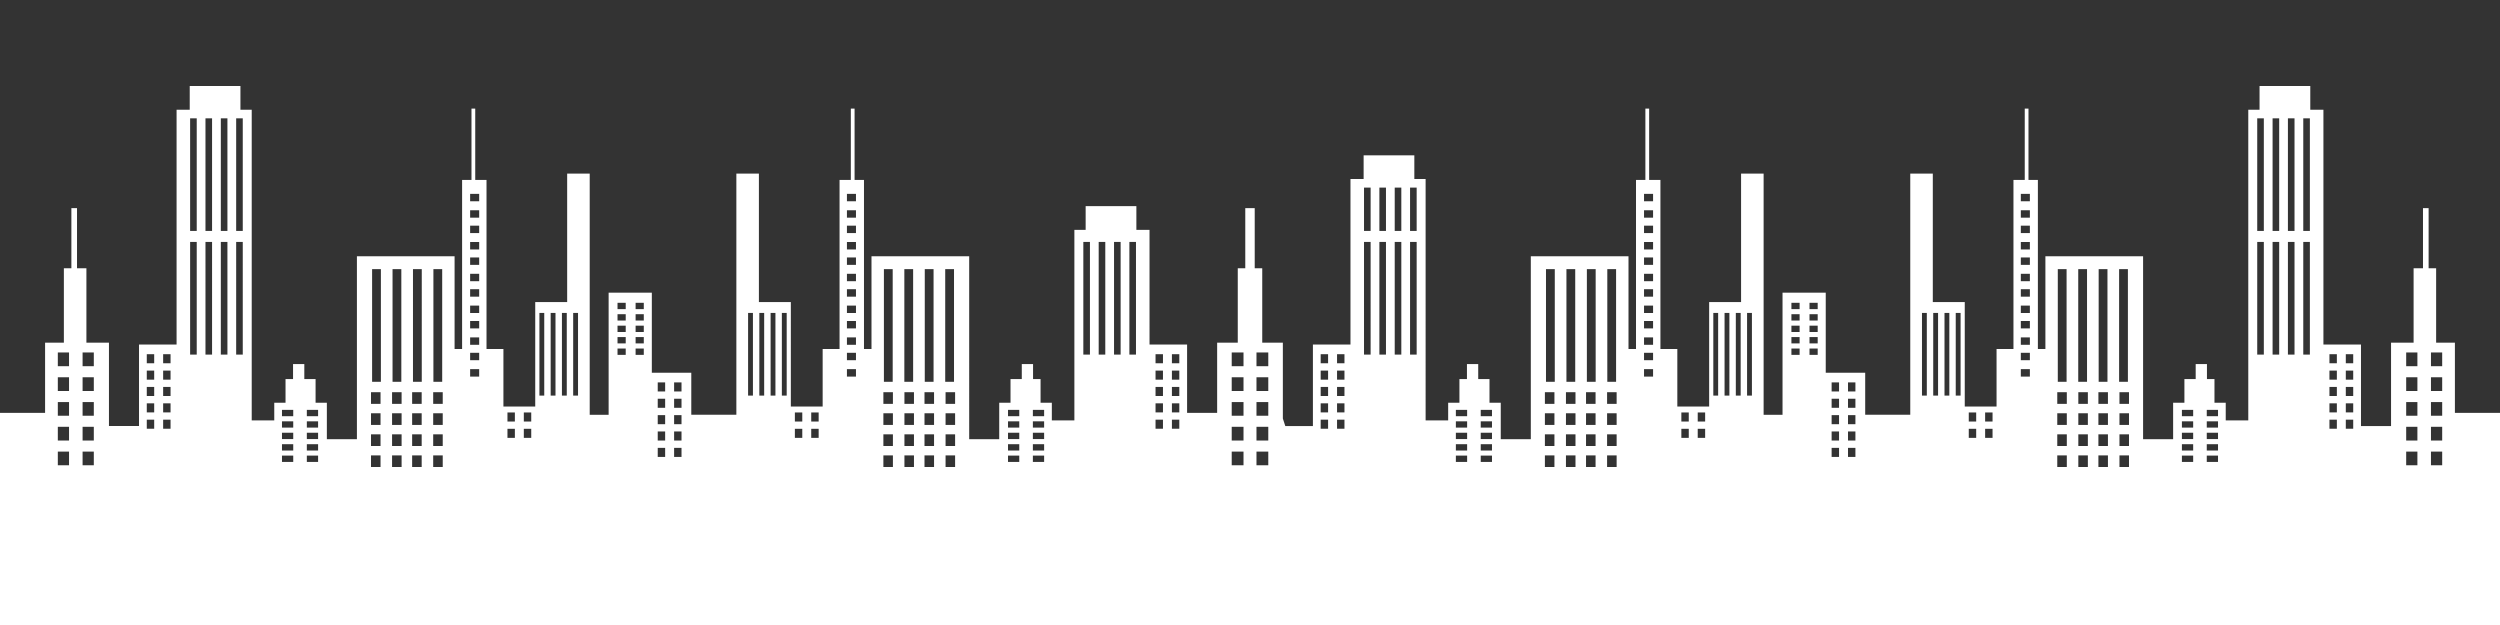 <?xml version="1.0" encoding="utf-8"?>
<!-- Generator: Adobe Illustrator 16.0.0, SVG Export Plug-In . SVG Version: 6.00 Build 0)  -->
<!DOCTYPE svg PUBLIC "-//W3C//DTD SVG 1.1//EN" "http://www.w3.org/Graphics/SVG/1.1/DTD/svg11.dtd">
<svg version="1.1" id="图层_1" xmlns="http://www.w3.org/2000/svg" xmlns:xlink="http://www.w3.org/1999/xlink" x="0px" y="0px"
	 width="566.93px" height="141.73px" viewBox="0 0 566.93 141.73" enable-background="new 0 0 566.93 141.73" xml:space="preserve">
<rect x="0" y="0" width="566.93" height="141.73" fill="#333333" stroke="none"/>
<path fill="#FFFFFF" d="M556.703,93.631V77.704h-4.256V60.831h-1.705V47.198h-1.277v13.633h-2.129v16.873h-5.113v18.909h-6.818
	V78.131h-8.518v-53.25h-2.98v-5.372h-11.504v5.372h-2.555v70.453h-5.115v-3.998h-2.553v-5.373h-1.705v-3.407h-2.555v3.407h-2.557
	v5.373h-2.559v8.261h-6.812V58.108H463.84v21.04h-1.705V40.81h-2.131V24.621h-0.848V40.81h-2.559v38.339h-3.834v13.038h-7.211
	V68.497h-7.246V39.366h-5.111v54.691h-10.221V84.52h-8.947v-18.15h-9.799v27.688h-4.289V39.366h-5.111v29.131h-7.24v23.689h-7.217
	V79.148h-3.832V40.81h-2.557V24.621h-0.854V40.81H371v38.339h-1.703v-21.04h-22.152v41.488h-6.816v-8.261h-2.555v-5.373h-2.557
	v-3.407h-2.555v3.407h-1.705v5.373h-2.555v3.998h-5.113V40.597h-2.557v-5.371h-11.5v5.371h-2.982v37.534h-8.52v18.482h-6.262
	l-0.553-1.699v-17.21h-0.418h-4.256V60.831h-0.439h-1.268V47.198h-0.863h-0.415h-0.863v13.633h-1.266h-0.438v16.873h-4.259h-0.416
	v15.927h-6.816v-15.5h-8.519V52.123h-2.981v-5.372h-11.503v5.372h-2.556v43.211h-5.112v-3.998h-2.555v-5.373h-1.704v-3.407h-2.555
	v3.407h-2.556v5.373h-2.56v8.261h-6.812V58.108h-22.155v21.04h-1.703V40.81h-2.131V24.621h-0.85V40.81h-2.558v38.339h-3.833v13.038
	h-7.213V68.497h-7.244V39.366h-5.111v54.691h-10.222V84.52h-8.949v-18.15h-9.796v27.688h-4.291V39.366h-5.111v29.131h-7.242v23.689
	h-7.215V79.148h-3.833V40.81h-2.557V24.621h-0.851V40.81h-2.129v38.339h-1.704v-21.04H80.938v41.488h-6.816v-8.261h-2.557v-5.373
	h-2.555v-3.407h-2.556v3.407h-1.704v5.373h-2.555v3.998h-5.113V24.881h-2.558v-5.372H43.025v5.372h-2.982v53.25h-8.519v18.482
	h-6.816V77.704h-5.113V60.831h-2.13V47.198h-1.277v13.633h-1.704v16.873h-4.26v15.927H0v48.1h170.57h8.775h86.862h34.516h136.053
	h8.777H566.93v-48.1H556.703z M15.655,105.515h-2.543v-3.108h2.543V105.515z M15.655,99.896h-2.543V96.79h2.543V99.896z
	 M15.655,94.282h-2.543V91.17h2.543V94.282z M15.655,88.665h-2.543v-3.111h2.543V88.665z M15.655,83.045h-2.543v-3.109h2.543V83.045
	z M21.273,105.515h-2.544v-3.108h2.544V105.515z M21.273,99.896h-2.544V96.79h2.544V99.896z M21.273,94.282h-2.544V91.17h2.544
	V94.282z M21.273,88.665h-2.544v-3.111h2.544V88.665z M21.273,83.045h-2.544v-3.109h2.544V83.045z M34.966,97.227h-1.68v-2.052h1.68
	V97.227z M34.966,93.515h-1.68V91.46h1.68V93.515z M34.966,89.805h-1.68V87.75h1.68V89.805z M34.966,86.092h-1.68v-2.053h1.68
	V86.092z M34.966,82.382h-1.68v-2.055h1.68V82.382z M38.678,97.227h-1.681v-2.052h1.681V97.227z M38.678,93.515h-1.681V91.46h1.681
	V93.515z M38.678,89.805h-1.681V87.75h1.681V89.805z M38.678,86.092h-1.681v-2.053h1.681V86.092z M38.678,82.382h-1.681v-2.055
	h1.681V82.382z M44.613,80.408h-1.498V54.866h1.498V80.408z M44.613,52.373h-1.498V26.828h1.498V52.373z M48.092,80.408h-1.496
	V54.866h1.496V80.408z M48.092,52.373h-1.496V26.828h1.496V52.373z M51.574,80.408h-1.497V54.866h1.497V80.408z M51.574,52.373
	h-1.497V26.828h1.497V52.373z M55.052,80.408h-1.495V54.866h1.495V80.408z M55.052,52.373h-1.495V26.828h1.495V52.373z
	 M66.497,104.756h-2.552v-1.437h2.552V104.756z M66.497,102.161h-2.552v-1.435h2.552V102.161z M66.497,99.569h-2.552v-1.438h2.552
	V99.569z M66.497,96.975h-2.552V95.54h2.552V96.975z M66.497,94.379h-2.552v-1.436h2.552V94.379z M72.135,104.756h-2.553v-1.437
	h2.553V104.756z M72.135,102.161h-2.553v-1.435h2.553V102.161z M72.135,99.569h-2.553v-1.438h2.553V99.569z M72.135,96.975h-2.553
	V95.54h2.553V96.975z M72.135,94.379h-2.553v-1.436h2.553V94.379z M98.284,61.036h1.993v25.545h-1.993V61.036z M89.018,61.036h1.993
	v25.545h-1.993V61.036z M86.296,105.91h-2.163v-2.643h2.163V105.91z M86.296,101.136h-2.163V98.49h2.163V101.136z M86.296,96.361
	h-2.163V93.72h2.163V96.361z M86.296,91.585h-2.163v-2.64h2.163V91.585z M86.375,86.581h-1.993V61.036h1.993V86.581z M91.071,105.91
	H88.91v-2.643h2.162V105.91z M91.071,101.136H88.91V98.49h2.162V101.136z M91.071,96.361H88.91V93.72h2.162V96.361z M91.071,91.585
	H88.91v-2.64h2.162V91.585z M95.624,105.91h-2.163v-2.643h2.163V105.91z M95.624,101.136h-2.163V98.49h2.163V101.136z
	 M95.624,96.361h-2.163V93.72h2.163V96.361z M95.624,91.585h-2.163v-2.64h2.163V91.585z M95.645,86.581h-1.993V61.036h1.993V86.581z
	 M100.399,105.91h-2.163v-2.643h2.163V105.91z M100.399,101.136h-2.163V98.49h2.163V101.136z M100.399,96.361h-2.163V93.72h2.163
	V96.361z M100.399,91.585h-2.163v-2.64h2.163V91.585z M108.664,85.399h-2.051v-1.683h2.051V85.399z M108.664,81.687h-2.051v-1.681
	h2.051V81.687z M108.664,78.189h-2.051v-1.679h2.051V78.189z M108.664,74.479h-2.051v-1.68h2.051V74.479z M108.664,70.98h-2.051
	v-1.679h2.051V70.98z M108.664,67.271h-2.051v-1.683h2.051V67.271z M108.664,63.771h-2.051v-1.677h2.051V63.771z M108.664,60.062
	h-2.051v-1.68h2.051V60.062z M108.664,56.566h-2.051v-1.682h2.051V56.566z M108.664,52.855h-2.051v-1.681h2.051V52.855z
	 M108.664,49.359h-2.051v-1.681h2.051V49.359z M108.664,45.647h-2.051v-1.681h2.051V45.647z M116.758,99.3h-1.681v-2.056h1.681V99.3
	z M116.758,95.59h-1.681v-2.056h1.681V95.59z M120.47,99.3h-1.682v-2.056h1.682V99.3z M120.47,95.59h-1.682v-2.056h1.682V95.59z
	 M123.421,89.706h-1.097V70.968h1.097V89.706z M125.972,89.706h-1.097V70.968h1.097V89.706z M128.529,89.706h-1.1V70.968h1.1V89.706
	z M131.08,89.706h-1.1V70.968h1.1V89.706z M141.895,80.475h-1.858V79.04h1.858V80.475z M141.895,77.878h-1.858v-1.433h1.858V77.878z
	 M141.895,75.287h-1.858v-1.437h1.858V75.287z M141.895,72.69h-1.858v-1.433h1.858V72.69z M141.895,70.098h-1.858v-1.435h1.858
	V70.098z M145.993,80.475h-1.856V79.04h1.856V80.475z M145.993,77.878h-1.856v-1.433h1.856V77.878z M145.993,75.287h-1.856v-1.437
	h1.856V75.287z M145.993,72.69h-1.856v-1.433h1.856V72.69z M145.993,70.098h-1.856v-1.435h1.856V70.098z M150.837,103.618h-1.682
	v-2.055h1.682V103.618z M150.837,99.905h-1.682v-2.054h1.682V99.905z M150.837,96.193h-1.682v-2.055h1.682V96.193z M150.837,92.483
	h-1.682v-2.055h1.682V92.483z M150.837,88.773h-1.682v-2.055h1.682V88.773z M154.549,103.618h-1.679v-2.055h1.679V103.618z
	 M154.549,99.905h-1.679v-2.054h1.679V99.905z M154.549,96.193h-1.679v-2.055h1.679V96.193z M154.549,92.483h-1.679v-2.055h1.679
	V92.483z M154.549,88.773h-1.679v-2.055h1.679V88.773z M170.743,89.706h-1.098V70.968h1.098V89.706z M173.293,89.706h-1.098V70.968
	h1.098V89.706z M175.849,89.706h-1.097V70.968h1.097V89.706z M178.401,89.706h-1.098V70.968h1.098V89.706z M181.935,99.3h-1.68
	v-2.056h1.68V99.3z M181.935,95.59h-1.68v-2.056h1.68V95.59z M185.647,99.3h-1.683v-2.056h1.683V99.3z M185.647,95.59h-1.683v-2.056
	h1.683V95.59z M194.111,85.399h-2.051v-1.683h2.051V85.399z M194.111,81.687h-2.051v-1.681h2.051V81.687z M194.111,78.189h-2.051
	v-1.679h2.051V78.189z M194.111,74.479h-2.051v-1.68h2.051V74.479z M194.111,70.98h-2.051v-1.679h2.051V70.98z M194.111,67.271
	h-2.051v-1.683h2.051V67.271z M194.111,63.771h-2.051v-1.677h2.051V63.771z M194.111,60.062h-2.051v-1.68h2.051V60.062z
	 M194.111,56.566h-2.051v-1.682h2.051V56.566z M194.111,52.855h-2.051v-1.681h2.051V52.855z M194.111,49.359h-2.051v-1.681h2.051
	V49.359z M194.111,45.647h-2.051v-1.681h2.051V45.647z M209.712,61.036h1.995v25.545h-1.995V61.036z M200.445,61.036h1.993v25.545
	h-1.993V61.036z M202.487,105.91h-2.161v-2.643h2.161V105.91z M202.487,101.136h-2.161V98.49h2.161V101.136z M202.487,96.361h-2.161
	V93.72h2.161V96.361z M202.487,91.585h-2.161v-2.64h2.161V91.585z M205.08,61.036h1.993v25.545h-1.993V61.036z M207.262,105.91
	H205.1v-2.643h2.162V105.91z M207.262,101.136H205.1V98.49h2.162V101.136z M207.262,96.361H205.1V93.72h2.162V96.361z
	 M207.262,91.585H205.1v-2.64h2.162V91.585z M211.816,105.91h-2.165v-2.643h2.165V105.91z M211.816,101.136h-2.165V98.49h2.165
	V101.136z M211.816,96.361h-2.165V93.72h2.165V96.361z M211.816,91.585h-2.165v-2.64h2.165V91.585z M214.348,61.036h1.995v25.545
	h-1.995V61.036z M216.59,105.91h-2.161v-2.643h2.161V105.91z M216.59,101.136h-2.161V98.49h2.161V101.136z M216.59,96.361h-2.161
	V93.72h2.161V96.361z M216.59,91.585h-2.161v-2.64h2.161V91.585z M231.142,104.756h-2.553v-1.437h2.553V104.756z M231.142,102.161
	h-2.553v-1.435h2.553V102.161z M231.142,99.569h-2.553v-1.438h2.553V99.569z M231.142,96.975h-2.553V95.54h2.553V96.975z
	 M231.142,94.379h-2.553v-1.436h2.553V94.379z M236.778,104.756h-2.552v-1.437h2.552V104.756z M236.778,102.161h-2.552v-1.435h2.552
	V102.161z M236.778,99.569h-2.552v-1.438h2.552V99.569z M236.778,96.975h-2.552V95.54h2.552V96.975z M236.778,94.379h-2.552v-1.436
	h2.552V94.379z M247.167,80.408h-1.498V54.866h1.498V80.408z M250.649,80.408h-1.497V54.866h1.497V80.408z M254.128,80.408h-1.496
	V54.866h1.496V80.408z M257.609,80.408h-1.496V54.866h1.496V80.408z M263.728,97.227h-1.683v-2.052h1.683V97.227z M263.728,93.515
	h-1.683V91.46h1.683V93.515z M263.728,89.805h-1.683V87.75h1.683V89.805z M263.728,86.092h-1.683v-2.053h1.683V86.092z
	 M263.728,82.382h-1.683v-2.055h1.683V82.382z M267.435,97.227h-1.678v-2.052h1.678V97.227z M267.435,93.515h-1.678V91.46h1.678
	V93.515z M267.435,89.805h-1.678V87.75h1.678V89.805z M267.435,86.092h-1.678v-2.053h1.678V86.092z M267.435,82.382h-1.678v-2.055
	h1.678V82.382z M281.994,105.515h-0.131h-2.411h-0.134v-3.108h0.134h2.411h0.131V105.515z M281.994,99.896h-0.131h-2.411h-0.134
	V96.79h0.134h2.411h0.131V99.896z M281.994,94.282h-0.131h-2.411h-0.134V91.17h0.134h2.411h0.131V94.282z M281.994,88.665h-0.131
	h-2.411h-0.134v-3.111h0.134h2.411h0.131V88.665z M281.994,83.045h-0.131h-2.411h-0.134v-3.109h0.134h2.411h0.131V83.045z
	 M287.611,105.515h-0.133h-2.41h-0.133v-3.108h0.133h2.41h0.133V105.515z M287.611,99.896h-0.133h-2.41h-0.133V96.79h0.133h2.41
	h0.133V99.896z M287.611,94.282h-0.133h-2.41h-0.133V91.17h0.133h2.41h0.133V94.282z M287.611,88.665h-0.133h-2.41h-0.133v-3.111
	h0.133h2.41h0.133V88.665z M287.611,83.045h-0.133h-2.41h-0.133v-3.109h0.133h2.41h0.133V83.045z M301.174,97.227h-1.68v-2.052h1.68
	V97.227z M301.174,93.515h-1.68V91.46h1.68V93.515z M301.174,89.805h-1.68V87.75h1.68V89.805z M301.174,86.092h-1.68v-2.053h1.68
	V86.092z M301.174,82.382h-1.68v-2.055h1.68V82.382z M304.887,97.227h-1.682v-2.052h1.682V97.227z M304.887,93.515h-1.682V91.46
	h1.682V93.515z M304.887,89.805h-1.682V87.75h1.682V89.805z M304.887,86.092h-1.682v-2.053h1.682V86.092z M304.887,82.382h-1.682
	v-2.055h1.682V82.382z M310.82,80.408h-1.5V54.866h1.5V80.408z M310.82,52.373h-1.5v-9.829h1.5V52.373z M314.299,80.408h-1.494
	V54.866h1.494V80.408z M314.299,52.373h-1.494v-9.829h1.494V52.373z M317.781,80.408h-1.498V54.866h1.498V80.408z M317.781,52.373
	h-1.498v-9.829h1.498V52.373z M321.26,80.408h-1.498V54.866h1.498V80.408z M321.26,52.373h-1.498v-9.829h1.498V52.373z
	 M332.703,104.756h-2.553v-1.437h2.553V104.756z M332.703,102.161h-2.553v-1.435h2.553V102.161z M332.703,99.569h-2.553v-1.438
	h2.553V99.569z M332.703,96.975h-2.553V95.54h2.553V96.975z M332.703,94.379h-2.553v-1.436h2.553V94.379z M338.34,104.756h-2.551
	v-1.437h2.551V104.756z M338.34,102.161h-2.551v-1.435h2.551V102.161z M338.34,99.569h-2.551v-1.438h2.551V99.569z M338.34,96.975
	h-2.551V95.54h2.551V96.975z M338.34,94.379h-2.551v-1.436h2.551V94.379z M364.492,61.036h1.992v25.545h-1.992V61.036z
	 M355.223,61.036h1.994v25.545h-1.994V61.036z M352.502,105.91h-2.162v-2.643h2.162V105.91z M352.502,101.136h-2.162V98.49h2.162
	V101.136z M352.502,96.361h-2.162V93.72h2.162V96.361z M352.502,91.585h-2.162v-2.64h2.162V91.585z M352.582,86.581h-1.994V61.036
	h1.994V86.581z M357.277,105.91h-2.162v-2.643h2.162V105.91z M357.277,101.136h-2.162V98.49h2.162V101.136z M357.277,96.361h-2.162
	V93.72h2.162V96.361z M357.277,91.585h-2.162v-2.64h2.162V91.585z M361.83,105.91h-2.162v-2.643h2.162V105.91z M361.83,101.136
	h-2.162V98.49h2.162V101.136z M361.83,96.361h-2.162V93.72h2.162V96.361z M361.83,91.585h-2.162v-2.64h2.162V91.585z
	 M361.852,86.581h-1.994V61.036h1.994V86.581z M366.607,105.91h-2.164v-2.643h2.164V105.91z M366.607,101.136h-2.164V98.49h2.164
	V101.136z M366.607,96.361h-2.164V93.72h2.164V96.361z M366.607,91.585h-2.164v-2.64h2.164V91.585z M374.871,85.399h-2.051v-1.683
	h2.051V85.399z M374.871,81.687h-2.051v-1.681h2.051V81.687z M374.871,78.189h-2.051v-1.679h2.051V78.189z M374.871,74.479h-2.051
	v-1.68h2.051V74.479z M374.871,70.98h-2.051v-1.679h2.051V70.98z M374.871,67.271h-2.051v-1.683h2.051V67.271z M374.871,63.771
	h-2.051v-1.677h2.051V63.771z M374.871,60.062h-2.051v-1.68h2.051V60.062z M374.871,56.566h-2.051v-1.682h2.051V56.566z
	 M374.871,52.855h-2.051v-1.681h2.051V52.855z M374.871,49.359h-2.051v-1.681h2.051V49.359z M374.871,45.647h-2.051v-1.681h2.051
	V45.647z M382.965,99.3h-1.68v-2.056h1.68V99.3z M382.965,95.59h-1.68v-2.056h1.68V95.59z M386.678,99.3h-1.682v-2.056h1.682V99.3z
	 M386.678,95.59h-1.682v-2.056h1.682V95.59z M389.627,89.706h-1.096V70.968h1.096V89.706z M392.178,89.706h-1.096V70.968h1.096
	V89.706z M394.736,89.706h-1.1V70.968h1.1V89.706z M397.287,89.706h-1.1V70.968h1.1V89.706z M408.102,80.475h-1.859V79.04h1.859
	V80.475z M408.102,77.878h-1.859v-1.433h1.859V77.878z M408.102,75.287h-1.859v-1.437h1.859V75.287z M408.102,72.69h-1.859v-1.433
	h1.859V72.69z M408.102,70.098h-1.859v-1.435h1.859V70.098z M412.201,80.475h-1.857V79.04h1.857V80.475z M412.201,77.878h-1.857
	v-1.433h1.857V77.878z M412.201,75.287h-1.857v-1.437h1.857V75.287z M412.201,72.69h-1.857v-1.433h1.857V72.69z M412.201,70.098
	h-1.857v-1.435h1.857V70.098z M417.045,103.618h-1.684v-2.055h1.684V103.618z M417.045,99.905h-1.684v-2.054h1.684V99.905z
	 M417.045,96.193h-1.684v-2.055h1.684V96.193z M417.045,92.483h-1.684v-2.055h1.684V92.483z M417.045,88.773h-1.684v-2.055h1.684
	V88.773z M420.756,103.618h-1.68v-2.055h1.68V103.618z M420.756,99.905h-1.68v-2.054h1.68V99.905z M420.756,96.193h-1.68v-2.055
	h1.68V96.193z M420.756,92.483h-1.68v-2.055h1.68V92.483z M420.756,88.773h-1.68v-2.055h1.68V88.773z M436.949,89.706h-1.098V70.968
	h1.098V89.706z M439.5,89.706h-1.098V70.968h1.098V89.706z M442.055,89.706h-1.096V70.968h1.096V89.706z M444.609,89.706h-1.102
	V70.968h1.102V89.706z M448.143,99.3h-1.682v-2.056h1.682V99.3z M448.143,95.59h-1.682v-2.056h1.682V95.59z M451.855,99.3h-1.684
	v-2.056h1.684V99.3z M451.855,95.59h-1.684v-2.056h1.684V95.59z M460.318,85.399h-2.051v-1.683h2.051V85.399z M460.318,81.687
	h-2.051v-1.681h2.051V81.687z M460.318,78.189h-2.051v-1.679h2.051V78.189z M460.318,74.479h-2.051v-1.68h2.051V74.479z
	 M460.318,70.98h-2.051v-1.679h2.051V70.98z M460.318,67.271h-2.051v-1.683h2.051V67.271z M460.318,63.771h-2.051v-1.677h2.051
	V63.771z M460.318,60.062h-2.051v-1.68h2.051V60.062z M460.318,56.566h-2.051v-1.682h2.051V56.566z M460.318,52.855h-2.051v-1.681
	h2.051V52.855z M460.318,49.359h-2.051v-1.681h2.051V49.359z M460.318,45.647h-2.051v-1.681h2.051V45.647z M475.918,61.036h1.996
	v25.545h-1.996V61.036z M466.65,61.036h1.994v25.545h-1.994V61.036z M468.695,105.91h-2.164v-2.643h2.164V105.91z M468.695,101.136
	h-2.164V98.49h2.164V101.136z M468.695,96.361h-2.164V93.72h2.164V96.361z M468.695,91.585h-2.164v-2.64h2.164V91.585z
	 M471.285,61.036h1.994v25.545h-1.994V61.036z M473.469,105.91h-2.164v-2.643h2.164V105.91z M473.469,101.136h-2.164V98.49h2.164
	V101.136z M473.469,96.361h-2.164V93.72h2.164V96.361z M473.469,91.585h-2.164v-2.64h2.164V91.585z M478.021,105.91h-2.162v-2.643
	h2.162V105.91z M478.021,101.136h-2.162V98.49h2.162V101.136z M478.021,96.361h-2.162V93.72h2.162V96.361z M478.021,91.585h-2.162
	v-2.64h2.162V91.585z M480.555,61.036h1.994v25.545h-1.994V61.036z M482.797,105.91h-2.162v-2.643h2.162V105.91z M482.797,101.136
	h-2.162V98.49h2.162V101.136z M482.797,96.361h-2.162V93.72h2.162V96.361z M482.797,91.585h-2.162v-2.64h2.162V91.585z
	 M497.348,104.756h-2.553v-1.437h2.553V104.756z M497.348,102.161h-2.553v-1.435h2.553V102.161z M497.348,99.569h-2.553v-1.438
	h2.553V99.569z M497.348,96.975h-2.553V95.54h2.553V96.975z M497.348,94.379h-2.553v-1.436h2.553V94.379z M502.984,104.756h-2.551
	v-1.437h2.551V104.756z M502.984,102.161h-2.551v-1.435h2.551V102.161z M502.984,99.569h-2.551v-1.438h2.551V99.569z
	 M502.984,96.975h-2.551V95.54h2.551V96.975z M502.984,94.379h-2.551v-1.436h2.551V94.379z M513.375,80.408h-1.5V54.866h1.5V80.408z
	 M513.375,52.373h-1.5V26.828h1.5V52.373z M516.855,80.408h-1.496V54.866h1.496V80.408z M516.855,52.373h-1.496V26.828h1.496V52.373
	z M520.334,80.408h-1.498V54.866h1.498V80.408z M520.334,52.373h-1.498V26.828h1.498V52.373z M523.814,80.408h-1.496V54.866h1.496
	V80.408z M523.814,52.373h-1.496V26.828h1.496V52.373z M529.934,97.227h-1.682v-2.052h1.682V97.227z M529.934,93.515h-1.682V91.46
	h1.682V93.515z M529.934,89.805h-1.682V87.75h1.682V89.805z M529.934,86.092h-1.682v-2.053h1.682V86.092z M529.934,82.382h-1.682
	v-2.055h1.682V82.382z M533.643,97.227h-1.68v-2.052h1.68V97.227z M533.643,93.515h-1.68V91.46h1.68V93.515z M533.643,89.805h-1.68
	V87.75h1.68V89.805z M533.643,86.092h-1.68v-2.053h1.68V86.092z M533.643,82.382h-1.68v-2.055h1.68V82.382z M548.199,105.515h-2.543
	v-3.108h2.543V105.515z M548.199,99.896h-2.543V96.79h2.543V99.896z M548.199,94.282h-2.543V91.17h2.543V94.282z M548.199,88.665
	h-2.543v-3.111h2.543V88.665z M548.199,83.045h-2.543v-3.109h2.543V83.045z M553.82,105.515h-2.545v-3.108h2.545V105.515z
	 M553.82,99.896h-2.545V96.79h2.545V99.896z M553.82,94.282h-2.545V91.17h2.545V94.282z M553.82,88.665h-2.545v-3.111h2.545V88.665z
	 M553.82,83.045h-2.545v-3.109h2.545V83.045z"/>
</svg>
